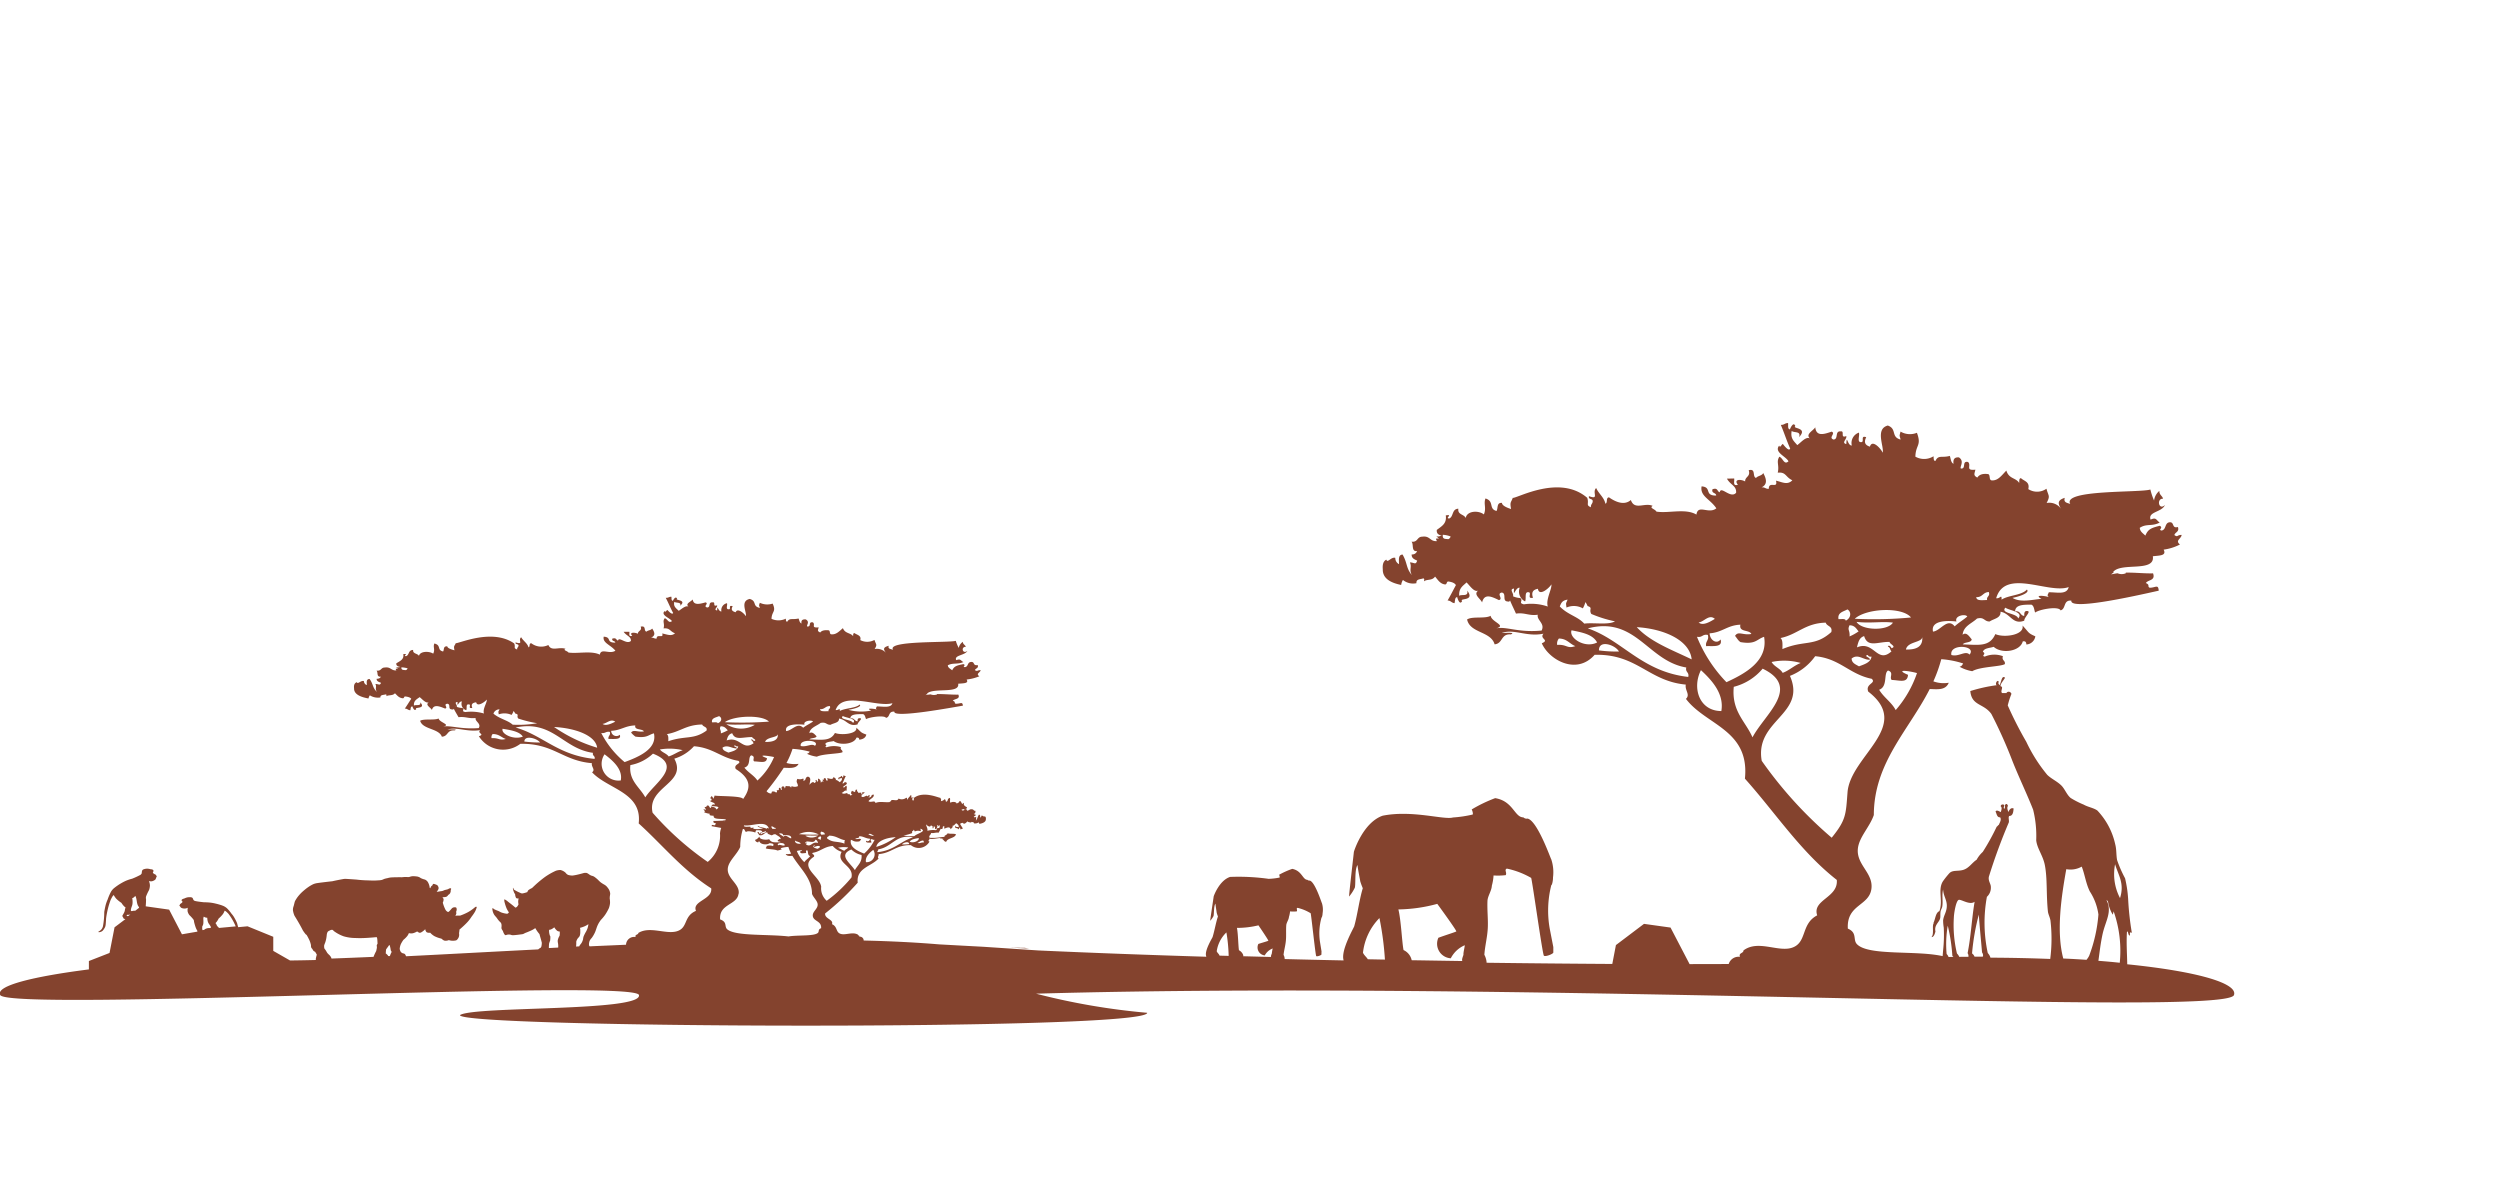<svg xmlns="http://www.w3.org/2000/svg" width="195" height="92" viewBox="0 0 195 92">
  <g id="グループ_1011" data-name="グループ 1011" transform="translate(-8925 -2935)">
    <path id="safari_-05" d="M88.075,56.1c-1.189-.063-2.347-.126-3.48-.189-1.806-.151-3.782-.252-5.883-.3a.3.3,0,0,0-.34-.3c.038-.1-.1-.076-.1-.151-.4-.258-.95.05-1.34-.063-.422-.12-.233-.56-.692-.761.145-.371-.585-.415-.535-.837a19.569,19.569,0,0,0,2.542-2.4c-.132-1.151,1.082-1.265,1.63-1.888-.126-.1.031-.2,0-.34,1.032-.082,1.34-.73,2.517-.7a.961.961,0,0,0,1.453-.277c-.227-.082.076-.1-.044-.227.466.082.818-.126,1.151-.019-.076,0-.409-.019-.252.031.283-.019.214.214.447.233.1-.315.673-.258.761-.585-.145-.082-.5-.006-.648-.088-.025.151-.453.233-.157.3-.283-.05-.61.107-1.252.057-.1-.17.138-.245.107-.371.252.031.352-.057.6-.025.057-.107.113-.208.164-.315.006.019.019.038.057.025.176,0,.025-.189.17-.214.157.025-.05.151.082.182.2-.088.4-.17.466.057.044-.088.252-.189.107-.277.113.044.233-.12.321-.2.094.082.214.126.2.315-.069-.044-.264.031-.22-.126-.227.258.233.17.138.245.069.107.126-.057.138-.094.069,0,.057.088.076.145.088-.006.094-.057.2-.063-.082-.12-.151-.239-.227-.359.025-.044.088-.076.214-.088.057,0,.025.082.094.069.126-.019.182-.1.264-.189.082.1.22.057.3.113,0-.025-.025-.057.019-.069.076.025.2.006.189.113a.49.49,0,0,0,.371-.076.272.272,0,0,1,.05.12c.321-.057.516-.17.51-.371.013-.107-.013-.189-.094-.227-.038.094-.132-.069-.252-.044a.167.167,0,0,1-.1.151c0-.1.031-.22-.094-.227-.138.2-.094.315-.258.484.082-.132,0-.182.057-.3-.126,0-.157.069-.2-.044.076-.031.157-.05.151-.145a.15.15,0,0,1-.151-.076c.17.019.088-.164.151-.22-.182.019-.145-.12-.3-.12-.214-.025-.208.12-.4.107.05-.069.013-.069-.05-.05a.266.266,0,0,1,.076-.063c-.076.019-.107-.013-.157-.013.088-.013.157-.044.145-.132-.126-.082-.283-.145-.245-.34-.22-.031.038.076-.1.076-.12-.05-.063-.227-.245-.233.025.145-.157.126-.2.22-.031-.176-.359-.182-.5-.082-.076-.151.013-.252-.044-.378-.252.069-.082.245-.3.3-.044-.069,0-.2-.145-.189,0,.057-.107.107-.252.145.038-.176,0-.151-.044-.264-.126.013-1.3-.56-2.051,0-.057.138.044.17-.1.227.013-.069-.057-.082-.05-.151s.126-.025.1-.113c-.3.094-.076-.088-.2-.189-.069.138-.214.214-.258.371-.069-.025,0-.145-.1-.151a.552.552,0,0,1-.6.063c-.1.252-.378.05-.6.138.107.05-.063.076-.1.138-.34.044-.805-.082-1.1.076-.044-.258-.34,0-.547-.145.17-.22.459-.283.409-.516-.3.019-.063.22-.4.22,0-.076.138-.044.1-.151-.157-.044-.12.057-.2.069-.031-.164-.3.164-.453.013-.013-.17.151-.176.258-.333h-.2c-.013.063.05.189-.1.145.132-.138-.088-.132-.2-.076.006-.12-.157-.107-.094-.264-.208-.05-.094.157-.2.182-.05-.05-.17-.05-.2-.113-.088.132-.132.264.044.34-.094-.013-.113.038-.2.031,0-.2-.258.013-.2-.189-.17.031-.315.113-.453-.006.2-.076.17-.2.4-.182-.05-.182.05-.252-.044-.378-.1.031-.132.2-.252.107.063-.113.409-.214.258-.371-.025.069-.05-.019-.1-.038-.031.038-.17.189-.2.107.094-.182.164-.378.258-.56-.094.006-.107-.044-.2-.038-.006.057.019.138-.05.151-.013-.031-.094-.2-.151-.076.1.063-.365.031-.107.258-.063-.151.138-.094.2-.145.044.182-.076.245-.157.333-.1-.063-.245-.214-.346-.157.132-.107-.088-.182-.145-.264-.025.227-.239.164-.453.107-.126.044.1.145-.05.189-.145-.006-.025-.208-.2-.189-.12-.019.025.17-.151.107-.031.069.145.157,0,.189-.013-.245-.031.044-.151.038a.255.255,0,0,0-.2-.3c-.031.063.057.22-.057.227s.031-.17-.151-.113c.063.113.044.189-.1.227-.063-.189-.321.063-.352.145-.044-.138.214-.56-.138-.642-.264.082-.082.271-.359.333.038-.113.038-.069,0-.189A.6.6,0,0,1,73.54,43c-.138.308.031.277.044.566a.567.567,0,0,1-.5-.006c-.006.044.006.107-.05.113-.082-.151-.176-.069-.4-.12-.031.069-.025.157-.1.189.013-.1-.019-.164-.151-.151-.164.088-.013.22-.057.264-.157.013-.019-.189-.2-.151-.1.082.088.208-.2.182.025.094.063.132-.05.189a.309.309,0,0,0-.3-.082c-.069.019-.013.145-.1.151a.473.473,0,0,1-.34-.182,19.673,19.673,0,0,0,1.34-1.825c.44.006.969.088,1.158-.308a2.277,2.277,0,0,1-.944-.069,6.308,6.308,0,0,0,.472-1.1,6.771,6.771,0,0,1,1.34.22.308.308,0,0,1-.22.164,2.651,2.651,0,0,0,.78.227c.478-.233,1.724-.214,1.995-.346.044-.189-.208-.17-.12-.4a1.843,1.843,0,0,0-1.114.013c-.252-.044.132-.126-.113-.239.063-.2.415-.182.661-.245.5.371,1.623.233,1.774-.264.189-.031.208.057.227.157.321-.038.5-.176.547-.4-.472-.17-.359-.17-.787-.541.138.478-1.139.617-1.661.415-.346.648-.994.535-1.988.5.107-.132.51-.063.554-.245-.138-.132-.333-.4-.56-.233.044-.434.554-.554.875-.805.459-.094.434.157.78.145.245-.145.686-.151.654-.484.617.088.736.667,1.453.453-.006-.17.409-.434.214-.478-.239-.031-.208.113-.22.239-.264-.019-.214-.271-.56-.233.006-.333.5-.327.994-.327.164.063.164.252.233.39.264-.164,1.441-.321,1.554-.1.352-.069.145-.522.654-.484-.12.547,4.713-.365,5.342-.466-.025-.346-.2-.138-.56-.151-.157-.076.044-.132-.227-.233.132-.17.6-.107.434-.478-.516.013-1.089-.05-1.667-.044v.031a.729.729,0,0,1-.5-.006,3.754,3.754,0,0,0-.384.057.219.219,0,0,1,.151-.076c-.019-.006-.031-.025-.044-.038.466-.5,2.58.044,2.429-.774.434-.038.849-.019.661-.327A3.647,3.647,0,0,0,87.735,35c-.308-.208.076-.277.1-.478-.3,0-.22.132-.447,0,.044-.151.315-.145.214-.4-.409.088-.182-.3-.56-.233-.258.057-.157.359-.434.4-.252-.044.132-.126-.113-.239-.591.113-.724.189-.881.484-.132-.12-.327-.189-.34-.39.415-.22.736-.05,1.214-.252-.239-.138-.2-.271-.56-.151-.182-.4.692-.359.875-.724-.378.3-.535-.333-.12-.315-.05-.151-.245-.2-.233-.39a.726.726,0,0,0-.321.478,2.967,2.967,0,0,1-.233-.554c-.573.164-5.418-.038-4.889.7-.164-.069-.434-.057-.34-.315-.472.12-.422.289-.208.554a.964.964,0,0,0-.893-.3c.227-.365.113-.327-.013-.711a1.168,1.168,0,0,1-1.107.013c.107-.371-.264-.4-.453-.547-.132.013-.088.145-.107.239-.2-.271-.629-.189-.793-.623-.289.239-.5.5-.881.484-.208-.006-.076-.264-.227-.315-.359-.038-.56.031-.661.17-.258-.113-.176-.189-.12-.4-.642.057-.22-.208-.453-.39-.4-.069-.088.359-.44.321-.094-.082.239-.359-.12-.554-.3-.019-.365.113-.327.321-.164-.063-.164-.252-.233-.39-.484.113-.7-.069-.881.252-.132-.013-.094-.145-.113-.239a1.3,1.3,0,0,1-1.114.013c.019-.6.39-.541.088-1.189a1.347,1.347,0,0,1-1-.063c-.076.245-.076.151.006.4-.617-.126-.208-.529-.793-.7-.787.17-.2,1.063-.308,1.347-.076-.17-.642-.7-.787-.308-.321-.082-.371-.233-.233-.472-.4-.12-.063.271-.327.239-.245-.006-.057-.333-.12-.472a.547.547,0,0,0-.434.642c-.271.013-.308-.6-.333-.076-.327-.063.063-.258-.006-.4-.39.126-.076-.271-.34-.233-.39-.031-.12.39-.434.4-.34-.094.157-.3-.12-.4-.472.132-.938.252-1.007-.227-.126.176-.617.333-.321.56-.233-.12-.554.2-.768.327-.182-.189-.434-.321-.346-.7.145.107.585,0,.453.308.579-.491-.459-.415-.233-.554-.113-.245-.3.094-.327.164-.151-.025-.094-.2-.12-.315-.2-.006-.233.1-.44.082.208.384.365.8.579,1.183-.069.176-.371-.145-.447-.233-.1.044-.164.22-.22.082-.333.327.428.541.573.787-.271.2-.333-.164-.56-.227-.208.258.013.4-.094.793.516-.044.466.22.893.384-.3.258-.617.082-1,.013.145.434-.44-.013-.434.4-.2.013-.239-.094-.447-.076.39-.151.289-.434.094-.711-.069.138-.333.132-.44.245-.245-.057.013-.491-.453-.39.132.327-.227.308-.214.554-.239-.12-.73-.132-.44.164-.333.082-.2-.176-.227-.315h-.447c.233.333.591.359.566.711-.333.315-.938-.371-1-.031-.176-.031-.1-.245-.447-.151-.076.22.227.157.227.315-.755,0-.245-.422-.9-.466-.107.491.529.629.912,1.095-.466.308-1.126-.233-1.214.308-.667-.327-1.693-.063-2.448-.164-.082-.132-.466-.182-.227-.289-.5-.189-1.114.233-1.34-.3a1.273,1.273,0,0,1-1.334-.138c-.208.013-.063.271-.214.321-.094-.333-.415-.5-.573-.787-.277.214.227.6-.434.4-.057.176.214.107.227.233s-.132.17-.107.321c-.327-.113-.1-.176-.233-.472-1.693-1.189-4.272,0-4.556-.019-.1.245-.182.182-.1.554-.327-.082-.554-.189-.56-.308-.34-.025-.227.258-.327.4-.5-.107-.12-.484-.68-.623-.126.264.076.472-.094.793-.315-.214-1.038-.2-1.107.176-.094-.2-.51-.157-.453-.466-.4.006-.283.378-.547.484-.308,0,.258-.22-.227-.157.082.422-.271.541-.541.717-.025.189.126.252.315.283a1,1,0,0,1-.352.031.508.508,0,0,1,.164.126c-.151-.038-.227-.038-.12.113-.434.025-.415-.283-.893-.227-.34,0-.258.289-.661.245.151.132-.031.5.34.472-.044.1-.138.164-.327.164-.013.2.176.245.34.315-.094.233-.164.094-.44.088.132.245-.063.346.126.629-.371-.359-.271-.591-.579-1.019-.283.013-.214.271-.214.478a.333.333,0,0,1-.227-.315c-.258-.063-.472.283-.554.088-.2.076-.239.252-.214.478-.013.428.415.667,1.126.793a.54.54,0,0,1,.107-.245,1.166,1.166,0,0,0,.824.164c-.025-.22.252-.182.415-.239.094.025.05.094.044.145.182-.12.5-.019.673-.233.182.176.3.352.585.39.157.025.094-.138.214-.138.271.025.409.094.472.182-.17.252-.327.516-.5.761.214.006.227.12.428.132.038-.113.006-.3.164-.3.019.076.157.428.3.2-.2-.164.812.025.308-.522.088.327-.333.164-.491.258-.031-.4.239-.5.447-.661.2.151.466.5.717.409-.327.189.138.4.239.591.132-.466.579-.289,1.026-.107.283-.057-.176-.327.176-.378.315.05-.013.434.378.447.082.019.113-.013.126-.057.113.227.245.44.371.661.56-.063.774.126,1.334.063-.069.277.466.428.239.787-1.428.107-2.152-.227-2.781-.12.661-.138-.289-.315-.346-.629-.333.157-1.126,0-1.441.176.189.692,1.46.585,1.693,1.246.516-.031.365-.529.988-.491.352-.113-.4-.076-.554-.069.749-.227,1.523.214,2.555.044-.271.258.409.308-.1.478a2.219,2.219,0,0,0,3.234.591c2.6-.044,3.291,1.321,5.581,1.51-.063.3.3.5.013.711,1.227,1.321,3.92,1.554,3.637,3.989,1.875,1.7,3.423,3.637,5.657,5.065.107.887-1.51.975-1.189,1.756-1.007.422-.591,1.347-1.523,1.6-.862.233-2.083-.422-2.97.12,0,.157-.3.107-.214.321a.633.633,0,0,0-.749.6c-.95.044-1.9.082-2.844.126a.053.053,0,0,0-.019-.031.3.3,0,0,1-.025-.076.8.8,0,0,1,.05-.321.734.734,0,0,1,.157-.22,2.443,2.443,0,0,0,.258-.44c.069-.151.113-.321.17-.466a2.178,2.178,0,0,1,.132-.271c.069-.113.157-.233.157-.233a3.306,3.306,0,0,0,.333-.4,4.034,4.034,0,0,0,.289-.51,1.511,1.511,0,0,0,.094-.4,1.687,1.687,0,0,0-.025-.359,1.781,1.781,0,0,1,.013-.2,1.037,1.037,0,0,0,.025-.2.894.894,0,0,0-.094-.3,1.543,1.543,0,0,0-.2-.264.885.885,0,0,0-.182-.132,2.606,2.606,0,0,1-.258-.164,2.153,2.153,0,0,1-.214-.2,2.5,2.5,0,0,0-.3-.245.614.614,0,0,0-.2-.076.916.916,0,0,1-.157-.076,1.247,1.247,0,0,0-.214-.138.693.693,0,0,0-.233,0s-.283.082-.535.138c-.17.038-.352.063-.352.063a1.234,1.234,0,0,1-.34-.05.489.489,0,0,1-.2-.17.912.912,0,0,0-.4-.214,1.183,1.183,0,0,0-.352.057,5.139,5.139,0,0,0-.875.5,9.136,9.136,0,0,0-.938.8.33.33,0,0,1-.094.069,1.509,1.509,0,0,0-.233.138.323.323,0,0,0-.088.157,1.984,1.984,0,0,1-.39.107.334.334,0,0,1-.176-.05s-.113-.044-.245-.113c-.113-.057-.245-.138-.245-.138s-.044-.138-.063-.138,0,.138,0,.138a2.146,2.146,0,0,0,.094.258.567.567,0,0,0,.069.1.685.685,0,0,0,.069.283c.038.057.132.05.132.05h.076a.943.943,0,0,0-.038.252,1.142,1.142,0,0,0,.025.208.7.7,0,0,1-.126.2.3.3,0,0,1-.12.057s-.107-.1-.245-.208c-.1-.082-.233-.182-.233-.182s-.082-.063-.17-.138A1.119,1.119,0,0,0,50.7,52.4c-.038-.013-.013.164-.013.164a3.543,3.543,0,0,0,.17.535,1.958,1.958,0,0,0,.182.315.292.292,0,0,1-.082.088.146.146,0,0,1-.088.019,2.081,2.081,0,0,1-.39-.088c-.126-.044-.2-.107-.308-.145a1.635,1.635,0,0,1-.17-.069.891.891,0,0,1-.107-.05c-.044-.031-.094-.082-.126-.082s-.013.132-.013.132a1.009,1.009,0,0,0,.12.352c.063.113.189.22.258.333a1.518,1.518,0,0,0,.245.283.3.3,0,0,1,.082.164.873.873,0,0,1,0,.233.24.24,0,0,0,.019.132,1.33,1.33,0,0,0,.076.126.448.448,0,0,1,.038.088.716.716,0,0,0,.132.239c.057.05.138,0,.138,0a.62.62,0,0,1,.2-.025.515.515,0,0,1,.176.038.4.4,0,0,0,.151.013c.17-.006.44-.044.636-.069a.5.5,0,0,0,.258-.094s.327-.12.566-.239a1.517,1.517,0,0,0,.245-.151s.076.132.164.258c.076.107.164.208.164.208s.063.233.12.428c.031.113.063.245.063.245a1.312,1.312,0,0,1-.031.283.233.233,0,0,1-.082.126.5.5,0,0,0-.164.113c-3.631.182-7.129.378-10.313.535A.265.265,0,0,0,43,56.8a.336.336,0,0,0-.082-.138.274.274,0,0,0-.138-.05.36.36,0,0,1-.176-.12.613.613,0,0,1-.082-.233,1.182,1.182,0,0,1,.094-.378,2.335,2.335,0,0,1,.2-.327,1.9,1.9,0,0,0,.283-.277.854.854,0,0,0,.138-.245.713.713,0,0,0,.308.013,1.257,1.257,0,0,0,.34-.145.476.476,0,0,0,.189.107.258.258,0,0,0,.164-.057,1.172,1.172,0,0,0,.277-.227.371.371,0,0,0,.113.245A.453.453,0,0,0,44.9,55a1.316,1.316,0,0,0,.333.271,2.264,2.264,0,0,0,.5.182.252.252,0,0,1,.082.038.474.474,0,0,0,.208.132.674.674,0,0,0,.333-.044,1.132,1.132,0,0,0,.264.05,1.225,1.225,0,0,0,.252-.019.2.2,0,0,0,.12-.057.627.627,0,0,0,.132-.2.559.559,0,0,0,.025-.308s.013-.088.025-.164.006-.12.006-.12.346-.289.6-.56a2.916,2.916,0,0,0,.346-.447,3.363,3.363,0,0,0,.264-.384,1.609,1.609,0,0,0,.138-.346s0-.05-.038-.05a.178.178,0,0,0-.107.05,3.25,3.25,0,0,1-.516.365,4.138,4.138,0,0,1-.629.277h-.22a1.02,1.02,0,0,0-.157.019.741.741,0,0,0,.076-.176.222.222,0,0,0-.019-.126.564.564,0,0,0,.05-.2.335.335,0,0,0-.031-.132.2.2,0,0,0-.151-.031.287.287,0,0,0-.2.088s-.094.113-.176.2a.546.546,0,0,1-.107.082.4.4,0,0,1-.22-.2,2.68,2.68,0,0,1-.2-.535.586.586,0,0,0,.063-.258.338.338,0,0,0-.1-.17.826.826,0,0,0,.3-.025.306.306,0,0,0,.157-.145.388.388,0,0,0,.151-.138.506.506,0,0,0,.05-.176.213.213,0,0,1,0-.069c.006-.031.031-.063.031-.088s-.019-.044-.019-.044a.158.158,0,0,0-.1,0,.564.564,0,0,0-.12.063,1.193,1.193,0,0,1-.138.038c-.044.013-.113.025-.164.044a.91.91,0,0,1-.138.057,1.363,1.363,0,0,1-.157.025c-.132.025-.239.038-.239.038l-.057-.013a.448.448,0,0,0,.145-.214.252.252,0,0,0-.05-.22s.006-.038-.088-.088a1.516,1.516,0,0,0-.233-.082.11.11,0,0,0-.063.025c-.019.019-.019.05-.031.076a.34.34,0,0,1-.05.05.163.163,0,0,0-.063.057.689.689,0,0,0-.057.132l-.05-.025a1.06,1.06,0,0,0-.157-.472.549.549,0,0,0-.164-.151.6.6,0,0,0-.145-.05,1.691,1.691,0,0,1-.214-.082c-.05-.025-.063-.044-.1-.063a1,1,0,0,0-.164-.063,2.552,2.552,0,0,0-.359-.031.81.81,0,0,0-.22.038.4.4,0,0,1-.138.031c-.082,0-.2-.013-.289-.006-.113.006-.214.019-.214.019s-.478-.006-.805.013a1.323,1.323,0,0,0-.321.057,2.152,2.152,0,0,0-.22.05c-.082.025-.145.069-.245.094a1.735,1.735,0,0,1-.315.031s-.12.013-.3.013-.422-.013-.648-.019c-.365-.013-.7-.057-.7-.057s-.6-.044-.868-.057a1.3,1.3,0,0,0-.176.019s-.277.05-.522.1c-.151.031-.315.069-.315.069s-.755.082-1.183.145a1.365,1.365,0,0,0-.3.082,2.892,2.892,0,0,0-.434.258c-.2.138-.447.365-.447.365a3.355,3.355,0,0,0-.327.359,2.876,2.876,0,0,0-.214.333.771.771,0,0,0-.044.138l-.038.151-.025.1a.775.775,0,0,0-.057.34,1.616,1.616,0,0,0,.126.428s.189.3.359.6c.157.271.289.535.289.535a2.974,2.974,0,0,0,.2.277.194.194,0,0,0,.088.069,4.382,4.382,0,0,1,.239.459,1.977,1.977,0,0,1,.107.352.41.41,0,0,0,.019.176.328.328,0,0,0,.088.113.519.519,0,0,0,.088.145.233.233,0,0,0,.12.069s.038.057.076.12l.063.113a2.567,2.567,0,0,0-.069.264.428.428,0,0,0-.006.151c-.711.019-1.378.031-2.013.038l-1.309-.749v-1.1l-2.007-.818-.73.069c-.05-.176-.088-.321-.088-.321a4.217,4.217,0,0,0-.233-.459,1.66,1.66,0,0,0-.2-.271,2.916,2.916,0,0,0-.359-.428,1.073,1.073,0,0,0-.289-.182s-.138-.057-.252-.088c-.157-.05-.3-.082-.3-.082a3.43,3.43,0,0,0-.478-.088c-.233-.025-.484-.025-.478-.025s-.453-.044-.686-.1a.252.252,0,0,1-.132-.088.339.339,0,0,0-.088-.17.343.343,0,0,0-.145-.038,1.2,1.2,0,0,0-.252.019,1.291,1.291,0,0,0-.233.088s-.151.031-.189.094c-.05.082.063.138.063.138a.136.136,0,0,1-.05.094.706.706,0,0,1-.113.082l-.025.025a.247.247,0,0,0-.013.038s-.044.038-.044.069.05.069.05.069a.375.375,0,0,0,.076.1.2.2,0,0,0,.076.038.58.58,0,0,0,.239.031.571.571,0,0,0,.214-.063.861.861,0,0,0-.013.3.828.828,0,0,0,.132.271,3.076,3.076,0,0,1,.321.352.281.281,0,0,1,.044.164,4.191,4.191,0,0,0,.12.422,1.459,1.459,0,0,0,.145.3.321.321,0,0,1-.006.057l-1.2.208-1-1.925-1.825-.258v-.025c.025-.252.025-.535.025-.535a.411.411,0,0,1,0-.208,3.853,3.853,0,0,1,.233-.5,1.161,1.161,0,0,0,.069-.352.985.985,0,0,0-.076-.352.592.592,0,0,0,.227.019.631.631,0,0,0,.227-.1.178.178,0,0,0,.063-.063.635.635,0,0,0,.05-.138.147.147,0,0,0,.038-.094c0-.038-.057-.069-.057-.069a.164.164,0,0,0-.019-.044.068.068,0,0,0-.031-.025.72.72,0,0,1-.126-.063.194.194,0,0,1-.069-.1s.094-.1.025-.182c-.057-.063-.208-.063-.208-.063a.991.991,0,0,0-.245-.044.886.886,0,0,0-.252.038.3.3,0,0,0-.138.082.5.5,0,0,0-.044.227.281.281,0,0,1-.107.138,5.98,5.98,0,0,1-.648.3,3.226,3.226,0,0,0-.459.151,3.968,3.968,0,0,0-.447.233s-.132.076-.271.176c-.1.069-.227.17-.227.17a1.1,1.1,0,0,0-.245.289,4.024,4.024,0,0,0-.258.6,2.962,2.962,0,0,0-.138.371c-.076.277-.126.6-.126.6s0,.315-.031.61c-.025.271-.076.529-.076.529a.656.656,0,0,1-.107.214.8.8,0,0,1-.2.164s-.063.038-.057.05.094.013.094.013a.478.478,0,0,0,.245-.107,1.154,1.154,0,0,0,.2-.3.877.877,0,0,0,.044-.208c.019-.2.031-.466.031-.466a6.966,6.966,0,0,1,.151-.787,6.285,6.285,0,0,1,.208-.661s.082-.17.151-.277a.328.328,0,0,1,.088-.088,1.43,1.43,0,0,0,.2.289,2.525,2.525,0,0,0,.4.321,1.375,1.375,0,0,0,.164.22.9.9,0,0,0,.164.145.309.309,0,0,0-.044.1c-.013.044-.013.1-.025.145a.5.5,0,0,1-.038.113s-.025.057-.05.1l-.057.1a.281.281,0,0,0-.044.088.256.256,0,0,0,.069.132.1.1,0,0,0,.044.082.918.918,0,0,0,.12.044l-.843.636-.39,2-1.611.629v.654c-4.247.541-7.311,1.265-6.915,2,.7,1.309,49.538-1.309,49.821,0s-12.836.849-13.956,1.56c-.359,1.019,53.6,1.246,53.6-.176a52.88,52.88,0,0,1-8.671-1.491c38.13-1.089,92.822,1.875,93.438.107.321-.925-2.9-1.85-8.325-2.4-.013-.8-.076-1.649-.025-2.511.107-.2.076.321.239.258-.013-.258-.006-.264.145-.2a22.481,22.481,0,0,1-.289-2.643,9.516,9.516,0,0,0-.239-1.611,9.364,9.364,0,0,1-.623-1.422c-.076-.415-.038-.837-.145-1.227a5.536,5.536,0,0,0-1.4-2.643c-.321-.214-.711-.258-1.057-.453a6.96,6.96,0,0,1-1.013-.516c-.3-.239-.466-.711-.724-.969-.34-.34-.774-.516-1.107-.837a12.138,12.138,0,0,1-1.636-2.58,29.146,29.146,0,0,1-1.447-2.838,6.859,6.859,0,0,1,.289-.9c-.1-.264-.384-.157-.384-.063h-.34c-.176-.126.132-.484-.094-.516-.189-.1.466-.755.283-.7-.22-.176-.264.384-.39.6-.157-.189-.082-.176-.063-.258-.12-.245-.327.22-.151.258a12.292,12.292,0,0,0-2.07.459c.107,1.17,1.038.944,1.642,1.787a36.145,36.145,0,0,1,1.667,3.731c.51,1.277,1.12,2.536,1.592,3.738a8.466,8.466,0,0,1,.239,2.385c.069.642.529,1.189.673,1.932.208,1.076.1,2.265.239,3.612.025.227.151.44.2.711a12.314,12.314,0,0,1-.019,3c-1.472-.057-3.033-.094-4.662-.1a.84.84,0,0,0-.208-.359,11.175,11.175,0,0,1-.069-4.386.964.964,0,0,0,.308-.78c0-.239-.227-.472-.151-.8a43.931,43.931,0,0,1,1.554-4.228c.038-.157-.063-.39.031-.5.271,0,.321-.271.34-.585-.214-.088-.34.113-.409.283-.038-.157-.138-.315-.031-.478a.277.277,0,0,0-.088-.151h-.05a.879.879,0,0,1-.1.063c0,.082.025.3-.05.3-.088-.044,0-.189,0-.258-.044-.126-.3-.082-.271.088.126.082.038.308,0,.434-.025.019-.308-.227-.409-.044.094.182.107.472.359.453.126.2-.044.422-.1.585-.069.031-.1.113-.17.151A17.812,17.812,0,0,1,166,48.7a2.312,2.312,0,0,0-.478.61c-.371.239-.6.673-1.076.8-.415.113-.805-.013-1.057.258a6.817,6.817,0,0,0-.5.629c-.415.667.031,1.5-.271,2.322-.3.12-.308.6-.459.912a.02.02,0,0,0,.019.019.09.09,0,0,1,.013-.019c0,.013-.006.019-.013.019-.157.227.05.856-.176,1.089.164.025.258-.227.308-.434-.107-.491.271-.692.359-1,.05-.164,0-.365.05-.6.025-.113.1-.214.12-.327.082-.428-.05-.856.069-1.347.025.51.289.793.289,1.258,0,.5-.239.73-.289,1.151a3.572,3.572,0,0,0,.05.566,10.933,10.933,0,0,1-.05,1.756l-.038.466c-2.064-.466-5.751-.006-6.67-.919-.359-.352.044-.9-.724-1.227-.107-1.919,1.7-1.749,1.844-3.146.126-1.208-1.177-1.831-1.063-3.077.088-.912.919-1.686,1.246-2.636.013-4.1,2.731-6.613,4.36-9.828.566.013,1.233.126,1.485-.491a2.366,2.366,0,0,1-1.2-.107,11.28,11.28,0,0,0,.617-1.73,7.064,7.064,0,0,1,1.705.333c-.063.113-.12.227-.283.252a2.99,2.99,0,0,0,.994.352c.61-.365,2.2-.346,2.542-.554.057-.3-.264-.264-.151-.617a1.905,1.905,0,0,0-1.416.031c-.321-.063.17-.2-.145-.371.082-.3.535-.289.843-.39.636.579,2.07.352,2.265-.422.239-.05.271.088.283.239a.749.749,0,0,0,.7-.636c-.6-.264-.459-.264-1-.843.17.749-1.46.975-2.12.667-.447,1.013-1.277.843-2.542.805.138-.208.654-.1.7-.39-.176-.208-.422-.623-.711-.359.063-.686.711-.875,1.12-1.265.585-.157.554.245.994.227.315-.227.875-.245.843-.761.787.132.931,1.044,1.85.7-.006-.264.522-.686.277-.749-.3-.05-.271.182-.277.378-.333-.031-.271-.422-.711-.359.013-.522.642-.522,1.271-.522.214.1.208.4.289.617.34-.258,1.844-.522,1.982-.17.447-.113.189-.824.843-.761-.157.862,6.015-.61,6.814-.774-.031-.541-.252-.22-.711-.233-.2-.12.057-.208-.289-.365.164-.271.768-.17.56-.755-.661.019-1.391-.069-2.127-.057v.05a.812.812,0,0,1-.642,0,4.464,4.464,0,0,0-.491.088.286.286,0,0,1,.2-.12.283.283,0,0,1-.057-.063c.6-.793,3.291.05,3.1-1.233.554-.063,1.082-.038.843-.516a3.871,3.871,0,0,0,1.271-.4c-.4-.321.1-.434.132-.749-.384,0-.283.214-.566.013.057-.239.4-.233.277-.629-.529.145-.227-.459-.711-.359-.327.094-.2.566-.56.636-.321-.063.17-.2-.145-.371-.755.182-.925.308-1.126.768-.17-.182-.415-.3-.434-.61.529-.352.938-.088,1.554-.409-.3-.214-.252-.428-.711-.233-.226-.623.887-.566,1.12-1.139-.484.466-.68-.516-.145-.491-.063-.233-.308-.3-.289-.61a1.172,1.172,0,0,0-.415.755,5.158,5.158,0,0,1-.289-.862c-.736.264-6.909-.013-6.248,1.133-.208-.1-.547-.088-.428-.484-.6.189-.541.459-.277.875a1.122,1.122,0,0,0-1.139-.472c.3-.579.145-.516-.013-1.114a1.26,1.26,0,0,1-1.416.031c.138-.585-.333-.617-.573-.856-.164.025-.12.227-.138.378-.252-.422-.8-.3-1-.969-.371.378-.642.793-1.126.768-.264-.013-.094-.415-.289-.491-.459-.063-.711.057-.849.271-.333-.176-.22-.3-.151-.617-.824.088-.283-.327-.573-.6-.516-.107-.113.56-.56.51-.113-.126.308-.566-.151-.868-.371-.031-.466.182-.422.5-.214-.1-.208-.4-.289-.617-.623.176-.887-.107-1.126.4-.164-.019-.12-.227-.145-.371a1.379,1.379,0,0,1-1.416.031c.025-.944.5-.849.12-1.862a1.435,1.435,0,0,1-1.277-.094c-.094.384-.094.239.006.623-.78-.2-.264-.831-1-1.095-1.007.271-.271,1.661-.4,2.12-.1-.264-.812-1.095-.994-.472-.409-.126-.472-.365-.289-.736-.5-.182-.082.422-.422.384-.315-.006-.063-.522-.151-.742A.856.856,0,0,0,155.785,17c-.346.025-.384-.931-.428-.113-.415-.094.082-.4-.006-.623-.5.2-.088-.422-.428-.365-.491-.05-.151.61-.56.636-.434-.145.2-.478-.151-.617-.6.208-1.2.4-1.277-.34-.157.277-.787.529-.415.875-.3-.189-.7.315-.988.516-.233-.289-.554-.5-.434-1.107.182.17.749-.013.573.484.742-.768-.579-.648-.289-.862-.145-.378-.384.145-.422.258-.2-.031-.12-.308-.145-.491-.252-.013-.3.157-.566.138.258.6.459,1.252.73,1.844-.094.271-.472-.227-.573-.359-.132.076-.208.352-.283.132-.428.522.541.843.724,1.227-.346.315-.422-.252-.711-.359-.264.409.013.636-.126,1.246.654-.076.591.34,1.139.591-.39.4-.787.138-1.277.031.176.686-.566-.013-.56.636-.252.019-.3-.145-.566-.113.5-.239.371-.68.132-1.12-.088.214-.428.214-.56.384-.315-.088.019-.768-.573-.6.17.51-.3.491-.277.875-.308-.182-.931-.2-.566.258-.428.132-.252-.271-.289-.491l-.566.013c.289.516.755.547.717,1.1-.428.5-1.189-.573-1.277-.038-.22-.05-.126-.39-.566-.233-.1.34.283.245.289.491-.963.013-.308-.661-1.139-.717-.138.774.667.982,1.151,1.711-.6.491-1.435-.352-1.554.491-.849-.51-2.158-.082-3.121-.233-.107-.208-.591-.283-.289-.447-.629-.289-1.416.378-1.705-.459-.541.478-1.271.1-1.705-.208-.264.025-.082.422-.277.5-.12-.522-.522-.774-.724-1.227-.352.333.283.944-.56.636-.076.277.271.17.289.365.019.22-.17.264-.138.5-.422-.17-.126-.277-.289-.736-2.146-1.85-5.449.038-5.808.006-.132.378-.239.289-.132.868-.415-.132-.7-.289-.711-.478-.428-.038-.289.409-.422.629-.642-.164-.151-.755-.862-.975-.164.415.088.742-.126,1.246-.4-.327-1.321-.3-1.416.283-.12-.308-.648-.245-.573-.73-.516.019-.365.6-.7.761-.4.006.333-.346-.283-.239.1.654-.346.856-.7,1.133-.031.3.157.4.4.447-.151.013-.239.1-.447.05a.7.7,0,0,1,.208.2c-.189-.057-.289-.057-.151.176-.554.044-.529-.434-1.139-.346-.434,0-.333.453-.843.39.189.2-.044.793.434.736a.4.4,0,0,1-.422.258c-.019.308.22.384.428.484-.12.365-.208.145-.566.138.17.39-.082.547.151.988-.472-.566-.333-.931-.724-1.6-.359.019-.277.422-.277.749a.529.529,0,0,1-.289-.491c-.333-.1-.6.447-.7.138-.245.12-.308.4-.277.749-.019.673.529,1.044,1.435,1.227a.915.915,0,0,1,.138-.39,1.248,1.248,0,0,0,1.051.252c-.031-.346.321-.289.535-.378.12.038.057.145.057.233.239-.189.629-.031.862-.371.233.271.384.547.749.61.2.038.12-.214.277-.227.346.044.522.145.6.283-.214.4-.422.812-.648,1.2.271.013.289.182.541.208.05-.182.013-.459.208-.472.025.113.2.667.384.308-.258-.252,1.038.038.4-.818.113.51-.428.264-.629.409-.038-.617.308-.78.573-1.044.252.239.591.787.912.636-.415.3.176.629.3.925.176-.73.742-.459,1.315-.182.365-.094-.22-.51.227-.591.4.076-.019.686.472.7.107.031.145-.019.164-.088.145.359.315.686.466,1.032.711-.1.988.189,1.7.088-.094.434.585.667.3,1.233-1.818.182-2.743-.34-3.542-.17.843-.227-.365-.491-.434-.982-.428.252-1.435.019-1.837.289.233,1.082,1.856.906,2.146,1.938.661-.057.466-.837,1.265-.774.447-.182-.5-.113-.711-.107.956-.359,1.938.327,3.259.05-.352.409.516.478-.132.749.554,1.277,2.693,2.523,4.121.9,3.316-.088,4.184,2.051,7.11,2.322-.082.466.371.774.013,1.114,1.548,2.058,4.99,2.4,4.6,6.223,2.372,2.649,4.329,5.676,7.167,7.9.126,1.391-1.938,1.542-1.529,2.762-1.29.667-.768,2.12-1.957,2.523-1.095.371-2.655-.642-3.794.214,0,.245-.384.164-.277.5a.8.8,0,0,0-.875.56c-.975,0-1.995.006-3.052.006l-1.485-2.85-2.07-.289-2.19,1.655-.283,1.472c-3.1-.019-6.4-.05-9.816-.094l.013-.013a1.509,1.509,0,0,0-.176-.61c.05-.7.22-1.315.264-2.02s-.057-1.472-.019-2.221c.038-.378.321-.755.34-1.151a3.815,3.815,0,0,0,.132-.793,5.131,5.131,0,0,0,.95-.025c.113-.2-.138-.415.088-.51a6.421,6.421,0,0,1,1.894.724c.057,0,.887,5.984.994,6.066.107.113.73-.132.736-.245v-.422l-.277-1.422a8.051,8.051,0,0,1,.12-3.41c.069-.013.138-.39.132-.6a3.19,3.19,0,0,0-.138-1.422c-.019.038-1.076-3.02-1.85-3.171a.361.361,0,0,1-.321-.094c-.7,0-.793-1.271-2.2-1.5a11.135,11.135,0,0,0-1.831.881c.082.164.12.4.063.4a9.25,9.25,0,0,1-1.523.227c-.7.208-3.171-.6-5.487-.138-1.523.529-2.246,2.781-2.246,2.831s-.4,3.454-.371,3.473a3.147,3.147,0,0,0,.422-.642c.126-.113-.025-1.516.245-1.818-.038.069.2,1.2.2,1.265a5.167,5.167,0,0,0,.2.547c-.283.95-.4,1.995-.661,2.945.031.031-1.095,1.913-.831,2.687q-2.293-.047-4.6-.107a.7.7,0,0,0-.088-.327c.044-.384.145-.717.182-1.107s0-.805.031-1.221c.025-.208.189-.409.208-.629a2.221,2.221,0,0,0,.088-.434,2.409,2.409,0,0,0,.522,0c.069-.107-.069-.233.057-.277a3.467,3.467,0,0,1,1.026.422c.031,0,.378,3.3.434,3.341.057.063.4-.063.409-.126,0-.031,0-.2.006-.233l-.126-.78a4.525,4.525,0,0,1,.126-1.869c.038,0,.082-.214.082-.327a1.723,1.723,0,0,0-.05-.787c-.013.019-.535-1.674-.956-1.768a.213.213,0,0,1-.176-.057c-.384-.013-.415-.7-1.183-.856a6.5,6.5,0,0,0-1.026.459c.044.094.057.227.031.22a5.152,5.152,0,0,1-.843.1,16.946,16.946,0,0,0-3.008-.151c-.849.271-1.284,1.5-1.284,1.523s-.283,1.888-.271,1.9a1.791,1.791,0,0,0,.245-.346c.069-.063.013-.831.17-.994-.019.038.088.661.088.7a2.408,2.408,0,0,0,.1.3c-.17.516-.258,1.089-.415,1.6.013.019-.667,1.089-.5,1.5v.044c-4.493-.138-8.916-.3-13.094-.491m-49.2-22a.2.2,0,0,1-.145.138c-.132-.025-.365.025-.333-.22A1.984,1.984,0,0,1,43.13,34.378Zm3.788,2.989-.082-.019A.217.217,0,0,1,46.918,37.367Zm2.171.529a3.561,3.561,0,0,0-1.447-.113c-.378-.069-.019-.176-.227-.315a1.52,1.52,0,0,1-.447-.088c.076-.132-.264-.359.063-.384-.044.522.076-.082.34-.038a.515.515,0,0,0,.333.68c.088-.132-.057-.478.189-.453.271,0-.12.346.289.277-.107-.252-.031-.4.3-.44.082.409.717-.057.824-.214.044.227-.346.742-.214,1.095Zm3.152,2.2c-.019-.554,1.019-.258,1.221.063A10.463,10.463,0,0,1,52.241,40.091Zm-1.686-1.007c.648.107,1.309.214,1.567.61C51.373,40,50.378,39.462,50.555,39.084Zm-.768.409c.5.006.654.271,1.007.384-.522.145-.51-.094-1.114-.063A.351.351,0,0,1,49.787,39.493Zm3.429-.837a8.7,8.7,0,0,1-1.888.107c-.4-.359-1.019-.447-1.5-.862a.489.489,0,0,1,.478-.333c-.12.233-.1.138-.063.39a1.338,1.338,0,0,1,1,.044,1.292,1.292,0,0,0,.157-.308,1.329,1.329,0,0,1,.132.2c.352.094.063.164.233.39A9.482,9.482,0,0,0,53.216,38.656ZM57.6,40.972c-.076.245.2.233.12.472-2.857-.277-4.04-1.85-6.16-2.448C54.494,38.392,55.223,40.645,57.6,40.972Zm.327-.4a11.867,11.867,0,0,1-3.366-1.617C56.218,39.04,57.8,39.613,57.923,40.569ZM77.089,38.1c.239.145,1.158.214.787.541C77.8,38.367,76.761,38.392,77.089,38.1Zm-.566-.466c.529-1.523,3.222-.182,4.43-.535-.113.409-.761.245-1.214.252-.038.113-.132.132,0,.239-.271-.076-.925-.126-.44.082a3.77,3.77,0,0,1-1.781-.057c.346-.05,1.089-.233.881-.409-.327.3-1.12.264-1.548.5.013-.3-.094-.025-.333-.076ZM75.3,37.568c.4.013.4-.245.774-.245.094.22-.151.208-.1.4-.3,0-.654.05-.667-.151Zm-.39,2.857c-.258-.22-.648.12-1.107.013C73.653,39.846,75.371,39.965,74.912,40.425ZM74.1,38.776c-.145-.289.547-.4.661-.245-.239.17-.541.3-.768.485-.447-.459-.868.227-1.328.258C72.508,38.669,73.672,38.738,74.1,38.776ZM86.351,45.4a.721.721,0,0,1,.214-.038c.019.12-.088.094-.151.107a.09.09,0,0,1-.063-.063Zm-3.014,1.661c-.214.2-.5.239-.673.409a3.926,3.926,0,0,1-.849-.05,4.026,4.026,0,0,0,.654-.176c.076-.107-.057-.138.1-.189a.819.819,0,0,1,.063-.094.582.582,0,0,0,.069.145.566.566,0,0,1,.453-.019c.019-.12.025-.076-.031-.189a.212.212,0,0,1,.214.157Zm.233-.522c.044.076.333.3.371.1.151.019.182.094.132.208.182.038.013-.132.132-.132s.044.157.088.214a.247.247,0,0,0,.151-.321c.12-.019.176.264.157.019.151.013,0,.12.031.182a.868.868,0,0,1-.2.044c-.094.063.069.12-.1.151a1.66,1.66,0,0,0-.654.05c.057-.164-.12-.415-.1-.522ZM82.9,47.994c.157-.05.227-.176.453-.182a.192.192,0,0,1,.05.151C83.135,47.944,83.142,48.063,82.9,47.994Zm-.6-.088c.113-.189.415-.239.7-.289C83.091,47.793,82.638,48.051,82.3,47.906Zm-.6.214c.094-.151.56-.289.554-.031A3.809,3.809,0,0,1,81.7,48.12Zm-1.856.378c1.07-.151,1.391-1.221,2.718-.931-.956.283-1.485,1.026-2.775,1.151-.031-.113.088-.107.057-.227Zm-.145-.189c.057-.453.768-.724,1.516-.761A5.19,5.19,0,0,1,79.7,48.309Zm34.2,7.035Zm17.612-1.17ZM124.494,24.09a.308.308,0,0,1-.189.22c-.17-.044-.472.044-.422-.346a1.9,1.9,0,0,1,.61.132Zm4.7,4.625a.656.656,0,0,1,.107.031C129.27,28.734,129.232,28.727,129.194,28.715Zm2.869.843a3.9,3.9,0,0,0-1.85-.17c-.478-.1-.019-.277-.289-.491a1.627,1.627,0,0,1-.566-.138c.1-.208-.34-.56.082-.6-.063.818.1-.126.44-.063a.854.854,0,0,0,.422,1.063c.113-.2-.069-.749.245-.717.34,0-.157.547.371.434-.132-.39-.038-.623.384-.7.1.642.919-.094,1.051-.346.057.352-.447,1.17-.283,1.718Zm4,3.423c-.013-.875,1.3-.415,1.56.088A10.133,10.133,0,0,1,136.065,32.981Zm-2.139-1.567c.831.164,1.667.321,1.995.95C134.964,32.849,133.7,32.012,133.926,31.414Zm-.988.642c.636.006.831.415,1.284.591-.667.233-.648-.151-1.416-.094a.622.622,0,0,1,.138-.5Zm4.379-1.34c-.522.3-1.649.082-2.4.176-.5-.56-1.3-.692-1.907-1.34.1-.233.164-.472.61-.529-.151.365-.132.22-.088.617a1.424,1.424,0,0,1,1.277.063,2.124,2.124,0,0,0,.2-.491,1.615,1.615,0,0,1,.17.308c.447.151.076.252.289.617a9.7,9.7,0,0,0,1.85.579Zm5.562,3.593c-.1.384.245.359.151.742-3.637-.409-5.134-2.869-7.834-3.788,3.756-.975,4.662,2.548,7.683,3.052Zm.415-.629c-1.529-.742-3.209-1.347-4.279-2.511C141.13,31.295,143.144,32.182,143.295,33.679Zm24.47-4.033c.3.227,1.472.327,1,.843C168.671,30.068,167.35,30.112,167.765,29.646Zm-.717-.73c.692-2.385,4.109-.308,5.657-.875-.145.642-.975.384-1.554.409-.05.176-.17.214,0,.371-.346-.113-1.183-.189-.566.138-.7.057-1.636.315-2.265-.076.44-.082,1.4-.371,1.126-.648-.422.466-1.435.428-1.976.787.019-.478-.12-.044-.428-.113Zm-1.56-.088c.51.019.516-.384.988-.4.12.346-.2.327-.132.623-.378.006-.831.088-.849-.227Zm-.516,4.48c-.327-.346-.831.2-1.416.031C163.373,32.415,165.563,32.591,164.971,33.308Zm-1.019-2.58c-.182-.453.7-.623.843-.39-.308.271-.692.484-.982.768-.566-.711-1.107.359-1.693.409C161.919,30.571,163.411,30.665,163.952,30.728ZM176.706,52.3a4.019,4.019,0,0,1-.384-2.643C176.561,50.5,177.077,51.146,176.706,52.3Zm-1.686,4.9c.1-.717.17-1.384.333-2.12.233-1.026.768-1.718.289-2.643a1.1,1.1,0,0,1,.126.12,2.808,2.808,0,0,0,.371,1.038c.031-.094.05-.182.069-.264a9.3,9.3,0,0,1,.478,4.014C176.152,57.287,175.592,57.237,175.02,57.193Zm-2.5-7.154a1.772,1.772,0,0,0,1.2-.2c.239.6.315,1.29.629,1.932a4.387,4.387,0,0,1,.673,1.806A11.612,11.612,0,0,1,174.3,56.8a1.6,1.6,0,0,1-.208.315c-.585-.038-1.189-.076-1.812-.1-.56-2.114-.145-4.864.239-6.984Zm-7.356,6.575a17.681,17.681,0,0,1,.529-3.033c.025.516.22,2.542.252,2.951a.4.4,0,0,1,.069.327h0c-.22.006-.434.006-.654.006a.575.575,0,0,0-.2-.258Zm-1.416-2.863c.031-.434.189-1.29.39-1.321.22-.031.856.434,1.227.151-.233,1.384-.277,2.655-.547,4.008a.4.4,0,0,1,.063.283c-.239,0-.472,0-.711.006a.9.9,0,0,0-.182-.264,9.508,9.508,0,0,1-.239-2.863Zm-.478.692a13.827,13.827,0,0,1,.359,2.353l.082.082h0c-.126.006-.252.006-.378.013a.6.6,0,0,0-.151-.233,8.424,8.424,0,0,1,.088-2.209ZM144.018,34.522c.837.774,1.825,1.831,1.592,3.19C143.918,37.713,143.3,35.951,144.018,34.522Zm1.089-4c-.264.151-.919.6-1.271.277C144.245,30.772,144.654,30.112,145.107,30.527Zm.9,4.939a10.985,10.985,0,0,1-2.3-3.542c.434.082.415-.227.849-.145.12.428-.208.484-.132.875.547-.025,1.309.12,1.126-.522-.3.4-.831.063-.856-.478.988-.063,1.378-.636,2.4-.673-.126.61.692.371.856.724-.654.126-1.026-.264-1.271.151.145.164.239.371.428.484,1.183.2,1.24-.214,1.837-.415.34,1.938-1.586,2.913-2.938,3.542Zm2.032,4.3c-.547-1.258-1.642-2.02-1.46-3.939a4.328,4.328,0,0,0,2.253-1.416C151.877,35.869,148.983,37.958,148.039,39.764Zm3.763-5.8c-.535.208-.875.573-1.409.774-.2-.359-.661-.484-.862-.849a4.689,4.689,0,0,1,2.265.076Zm2.385-2.41c-1.3,1.164-2.1.6-3.813,1.328,0-.327.044-.711-.151-.862,1.328-.271,1.919-1.164,3.53-1.2.082.3.554.252.434.736Zm1.126-.893c-.025-.182-.346-.107-.566-.113-.088-.522.378-.585.7-.761C155.785,29.992,155.715,30.47,155.313,30.665Zm1,.843a3.987,3.987,0,0,1-.7.39c.031-.516-.189-.478-.006-.868.415,0,.529.271.711.478Zm2.278,1.189c.2.025.164.271.289.365-1.126,1.019-1.359-.881-2.693-.308.094-.371.164-.761.56-.881.283.925,1.057.434,1.988.453-.019.164.579.359.145.491-.038-.132-.239-.289-.283-.12Zm-2.429-1.932c1.089.126,1.969-.057,2.831.057C158.585,31.483,156.565,31.433,156.162,30.766Zm1.164,2.7c-.069.472-.547.6-.982.768-.245-.151-.56-.245-.573-.61.5-.4.893.113,1.416.094.076-.182-.554-.289-.145-.371C157.075,33.44,157.163,33.491,157.326,33.465Zm3.083-3.045a30.481,30.481,0,0,1-4.392.1C156.917,29.69,159.73,29.558,160.409,30.42Zm-.4,2.492c.132-.629,1.258-.522,1.271-.969C161.341,32.673,160.85,32.937,160.013,32.912Zm-.8,4.732c-.327-.623-.938-.988-1.29-1.586.692-.252.327-1.271.692-1.5.485.151.076.529.289.736.629.019,1.221.277,1.271-.4-1.07-.453.031-.321.7-.138a8.614,8.614,0,0,1-1.667,2.894Zm-5,9.948a32.2,32.2,0,0,1-5.449-5.99c-.566-3.184,3.524-3.612,2.2-6.626a4.372,4.372,0,0,0,1.969-1.535c1.925.176,2.674,1.416,4.411,1.762.384.359-.522.378-.271,1,3.486,2.687-1.391,5-1.617,7.853C155.319,45.785,155.35,46.194,154.218,47.591Zm-33.783,5.6a12.107,12.107,0,0,0,3.027-.434c.378.516,1.472,2.026,1.485,2.146.044.019-.963.333-1.4.5a1.136,1.136,0,0,0,.969,1.6,2.178,2.178,0,0,1,1.089-1.019c.006.113-.126.6-.1.742-.069.208-.145.378-.088.491-1.3-.019-2.624-.044-3.951-.063a1.129,1.129,0,0,0-.636-.793c-.126-.642-.189-2.284-.4-3.165Zm-2.769,3.379a4.585,4.585,0,0,1,1.284-2.706,23.637,23.637,0,0,1,.428,3.24c-.447-.006-.887-.019-1.334-.025-.107-.182-.283-.3-.378-.51Zm-9.828-1.938a7.084,7.084,0,0,0,1.674-.2c.2.289.768,1.133.774,1.2.025.013-.535.17-.78.252a.622.622,0,0,0,.5.893,1.185,1.185,0,0,1,.617-.541,3.827,3.827,0,0,0-.069.4c-.044.113-.082.2-.057.264l-2.171-.057c.038-.132-.157-.39-.333-.466-.057-.352-.063-1.258-.157-1.743Zm-1.579,1.818a2.541,2.541,0,0,1,.755-1.466,12.863,12.863,0,0,1,.176,1.825.02.02,0,0,1,.013.006l-.724-.019c-.044-.138-.164-.2-.22-.34ZM91.284,56.18l.333.057c-.5-.025-.994-.044-1.491-.069m-.787-.038c-.176-.006-.352-.019-.529-.025M58.5,41.085c.661.5,1.435,1.177,1.265,2.039A1.312,1.312,0,0,1,58.5,41.085Zm.837-2.542c-.208.094-.717.384-.994.17C58.659,38.694,58.98,38.279,59.332,38.543Zm.73,3.152a7.2,7.2,0,0,1-1.825-2.271c.34.05.321-.138.667-.088.094.271-.157.308-.1.554.428-.013,1.026.082.881-.327a.407.407,0,0,1-.673-.308c.774-.038,1.076-.4,1.881-.422-.094.39.547.239.673.466-.51.082-.805-.176-1,.094a1.816,1.816,0,0,0,.34.315c.925.126.969-.132,1.441-.258.271,1.24-1.227,1.85-2.29,2.246Zm1.611,2.75c-.434-.805-1.3-1.3-1.164-2.517a3.49,3.49,0,0,0,1.762-.893c2.4.944.132,2.265-.6,3.41ZM64.6,40.764c-.415.132-.686.359-1.1.491-.157-.233-.522-.315-.68-.547A4.483,4.483,0,0,1,64.6,40.764Zm1.856-1.529c-1.013.736-1.642.371-2.982.831,0-.208.031-.453-.12-.554,1.038-.17,1.5-.736,2.762-.749C66.178,38.958,66.549,38.927,66.455,39.235Zm.875-.566c-.025-.12-.271-.069-.447-.076-.069-.333.289-.371.547-.484.264.132.214.434-.1.554Zm.787.541a3.352,3.352,0,0,1-.547.245c.025-.327-.151-.308-.013-.554C67.883,38.9,67.971,39.078,68.116,39.21Zm1.793.768c.157.019.132.17.227.233-.881.648-1.07-.566-2.114-.208.069-.239.126-.485.434-.56.227.591.831.283,1.56.3-.013.107.453.233.12.315C70.111,39.965,69.947,39.864,69.909,39.978ZM68,38.738c.849.088,1.542-.031,2.221.05A2.1,2.1,0,0,1,68,38.738Zm.925,1.73c-.057.3-.428.384-.768.484-.2-.1-.44-.157-.453-.39.4-.252.7.076,1.114.063.057-.113-.434-.189-.113-.233.025.063.094.088.227.076Zm2.4-1.932a28.916,28.916,0,0,1-3.442.044C68.582,38.059,70.79,37.983,71.325,38.537Zm-.3,1.586c.1-.4.988-.327.988-.617C72.061,39.971,71.671,40.135,71.023,40.122Zm-.6,3.014c-.258-.4-.736-.636-1.019-1.013.541-.157.252-.805.535-.956.378.1.057.34.233.472.491.013.963.182.994-.252-.837-.3.019-.2.554-.088A5.17,5.17,0,0,1,70.419,43.136Zm.893,3.725c-.107.025-.157-.107-.151.038-.189-.107-.547-.094-.7-.239-.094.082.239.17.4.2a1.631,1.631,0,0,1-.8.025c.22-.1-.076-.076-.2-.044.063-.05.019-.057,0-.113-.17,0-.4.044-.5-.044a.223.223,0,0,1,.025-.057c.573.1,1.693-.447,1.925.245Zm-.252.22c.145.138-.321.126-.352.258C70.545,47.182,70.954,47.151,71.061,47.082Zm.805-.252c-.006.094-.17.069-.3.069.019-.088-.088-.082-.05-.189.17,0,.17.126.346.12Zm1.189.812c-.208-.013-.4-.34-.6-.126-.107-.088-.239-.151-.346-.233.05-.069.365-.019.3.12C72.6,47.384,73.125,47.352,73.055,47.642Zm-.51.554c-.208.05-.384-.113-.5-.006C71.835,47.975,72.609,47.918,72.546,48.2Zm1.252-.126c-.3.006-.472-.069-.447-.289C73.351,47.912,73.754,47.881,73.8,48.069Zm1,.239c.182.006.321-.151.5-.031,0,.113-.12.138-.2.182-.157-.05-.321-.088-.346-.233.057.006.088-.006.1-.038.145.025-.076.057-.05.113Zm-.6-.2c.044-.031.031-.1.1-.113-.019-.05-.088,0-.1.038-.151-.038.057-.1.05-.151.327,0,.6.145.7-.138.138.038.164.151.2.264-.472-.17-.554.4-.95.094Zm-.038-.673c.308-.038.617.019,1-.019A.9.9,0,0,1,74.163,47.44Zm.378,1.586c-.126.182-.34.289-.459.478a2.432,2.432,0,0,1-.585-.875c.239-.057.629-.094.252.044.019.208.227.126.447.12.076-.063-.069-.176.1-.22C74.421,48.642,74.295,48.95,74.54,49.026Zm.68-1.68a12.893,12.893,0,0,1-1.554-.025A1.677,1.677,0,0,1,75.22,47.346Zm.145.151c.063.12-.013.107,0,.264a1.271,1.271,0,0,1-.245-.12c.063-.063.107-.145.252-.145Zm.3-.145c-.082,0-.189-.019-.2.031-.145-.057-.164-.2-.044-.264.113.05.277.069.245.227Zm1.6.44c-.069.044-.05.164-.057.264-.6-.22-.887-.044-1.347-.4-.044-.145.126-.132.151-.22.566.006.774.277,1.246.359Zm.239.566c-.069.107-.233.151-.3.258-.189-.063-.308-.17-.5-.233a2.016,2.016,0,0,1,.8-.025Zm2.02-.944c-.126.1-.359-.038-.447-.082C79.234,47.207,79.385,47.409,79.524,47.415Zm-.069,1.126a.616.616,0,0,1-.566.963C78.806,49.1,79.159,48.774,79.454,48.541Zm-1.743-.78c.214.063.233.182.648.126.069-.038.1-.1.151-.145-.088-.126-.22-.006-.453-.044.057-.107.346-.031.3-.22.359.013.5.182.849.2-.006.164-.2.264-.3.145-.063.2.2.151.4.157.025-.12-.088-.132-.044-.264.151-.025.145.069.3.044a3.4,3.4,0,0,1-.818,1.076c-.478-.189-1.158-.478-1.032-1.07Zm.315,2.372c-.333-.547-1.353-1.177-.277-1.617a1.577,1.577,0,0,0,.793.428c.063.579-.327.812-.522,1.189ZM75.4,51.442c-.076-.862-1.8-1.56-.566-2.372.088-.189-.233-.2-.094-.3.617-.107.881-.484,1.56-.535a1.506,1.506,0,0,0,.692.459c-.472.912.975,1.038.768,2a10.428,10.428,0,0,1-1.932,1.818,1.306,1.306,0,0,1-.434-1.07Zm-6.437.51c.094-.768-.931-1.17-.849-1.969.063-.585.711-1.07.969-1.674a4.817,4.817,0,0,1,.208-1.4c.189,0,.113.2.264.233.05-.107.579-.025.7.05.031-.069.025-.157.1-.189.22,0,.447,0,.447.157-.157-.019-.132.1-.252.107,0-.057.006-.132-.1-.113-.088.019.1.145.094.227.327.1.378-.17.654-.214-.013.157.189.164.3.233.157.006.145-.113.352-.069.145.12.371.176.4.384-.1-.082-.189.044-.252.107.019.088.2.057.245.12-.447.013-.742.063-.9-.239-.233.094-.812.025-.749-.2-.2.176-.145.176-.352.258.019.107.1.17.245.2,0-.044.019-.088.1-.076.069.233.573.3.8.126.113.031.271.025.3.12-.113.05.063.094-.05.113a.776.776,0,0,0-.5-.006c.038.107-.076.094-.05.189.12.063.686.057.9.164a1.292,1.292,0,0,0,.352-.107c-.057-.006-.076-.044-.1-.076a2.747,2.747,0,0,1,.6-.1,2.934,2.934,0,0,0,.214.522.966.966,0,0,1-.422.031c.088.189.321.151.522.145.573.969,1.529,1.73,1.529,2.97.113.289.409.522.44.793.038.378-.422.566-.378.931.05.422.692.371.648.95-.271.1-.126.264-.258.371-.315.264-1.542.151-2.284.271-1.655-.189-4.1-.013-4.763-.541-.283-.227.031-.573-.573-.787-.094-1.227,1.328-1.107,1.435-2Zm-1.46-4.725a2.631,2.631,0,0,1-.956,2.253,23.145,23.145,0,0,1-4.3-3.838c-.459-2.032,2.743-2.29,1.693-4.216a3.362,3.362,0,0,0,1.535-.969c1.51.12,2.1.912,3.467,1.139.3.233-.409.239-.208.636,1.3.818,1.126,1.573.573,2.341-.088-.264-1.976-.2-2.221-.271a1.388,1.388,0,0,1-.107.258.35.35,0,0,0-.145-.227c0,.094-.082.113-.1.189.189-.006.12.289-.05.151.082.176.478.157.4.346-.164-.057-.145,0-.252.069.22.094.359.019.547.12-.006.094-.094.132-.151.182-.069-.138-.132-.176-.4-.233-.113.05.063.094-.05.113-.126-.019-.082-.164-.2-.189-.17-.031-.063.151-.252.107-.044.12.076.12.094.189-.1.063-.063,0-.2,0,.013.094.189.126.044.227a1.5,1.5,0,0,0,.447.12c-.082.145.1.138.3.157-.057.327.617.2.956.289l-.05.069c-.076-.031-.151-.057-.157.025a1.019,1.019,0,0,1,.138.006c0,.006-.013.019-.019.025a.252.252,0,0,1-.12-.019v-.013c-.258,0-.522.025-.755.019-.076.176.138.145.2.227-.12.05-.031.076-.1.113-.164,0-.239-.094-.252.069.094.019.39.076.749.138a1.545,1.545,0,0,0-.094.409ZM56.28,56.092h0s.006-.088.013-.2V55.7a.759.759,0,0,1,.094-.22c.05-.082.138-.138.176-.233a.817.817,0,0,0,.044-.264v-.214a.43.43,0,0,0-.025-.145,2.9,2.9,0,0,0,.359-.12,1.832,1.832,0,0,0,.3-.17,1.569,1.569,0,0,1-.063.308,1.952,1.952,0,0,1-.12.271,2.822,2.822,0,0,0-.189.371.855.855,0,0,0-.044.22,1.1,1.1,0,0,1-.094.252.976.976,0,0,1-.126.176.655.655,0,0,0-.082.138c-.076,0-.157.006-.233.013Zm-2.114-.2a1.17,1.17,0,0,1,.088-.264,2.149,2.149,0,0,0,.019-.308.167.167,0,0,0-.038-.094,1.257,1.257,0,0,1-.057-.252.944.944,0,0,1,0-.2.439.439,0,0,0,.2-.057.918.918,0,0,0,.2-.138,1.042,1.042,0,0,0,.227.271.329.329,0,0,0,.2.057A1.482,1.482,0,0,1,55,55.18a.2.2,0,0,1-.044.12,1.036,1.036,0,0,0-.107.3.776.776,0,0,0,.019.22,1.283,1.283,0,0,1,.019.252.387.387,0,0,1-.006.088l-.724.038a2.747,2.747,0,0,1,.013-.3Zm-12.729.749a2.255,2.255,0,0,1,.019-.3.1.1,0,0,1,.025-.069s.069-.094.132-.182l.088-.126s.019-.025.05.057.063.271.063.271a.352.352,0,0,0,.019.1c.006.025.025.025.038.05a.273.273,0,0,1,.013.082,1.515,1.515,0,0,0-.126.3h-.132a.255.255,0,0,0-.031-.057.765.765,0,0,0-.145-.138Zm-4.814-.617A1.073,1.073,0,0,1,36.7,55.8a2.543,2.543,0,0,0,.088-.315,3.087,3.087,0,0,0,.044-.315.647.647,0,0,1,.069-.233.315.315,0,0,1,.138-.094.414.414,0,0,1,.208-.069c.063,0,.132.094.132.094a2.925,2.925,0,0,0,.774.415,3.3,3.3,0,0,0,.912.132s.346.019.724,0c.447-.019.925-.069.925-.069s.031,0,.05.1.025.327.025.327a.187.187,0,0,1,0,.088c-.013.044-.05.076-.057.126a.277.277,0,0,0,.013.113.832.832,0,0,1-.013.132c-.019.088-.044.2-.044.2a3.55,3.55,0,0,0-.208.453c-1.151.05-2.246.094-3.278.132a.466.466,0,0,0-.063-.145.911.911,0,0,0-.088-.113,2.163,2.163,0,0,1-.17-.17c-.044-.063-.082-.138-.113-.189a1.506,1.506,0,0,0-.113-.151.529.529,0,0,1-.025-.227Zm-8.476-1.768a1.033,1.033,0,0,0,.132-.151,1.68,1.68,0,0,0,.12-.208,2.42,2.42,0,0,0,.327-.34,1.015,1.015,0,0,0,.138-.271.314.314,0,0,1,.1.05,1.932,1.932,0,0,1,.2.189,4.129,4.129,0,0,1,.321.484,4.386,4.386,0,0,1,.245.5l-1.3.12-.05-.05-.069-.069a.645.645,0,0,1-.057-.082.892.892,0,0,0-.05-.113.377.377,0,0,0-.063-.069Zm-1.019.239a.494.494,0,0,0,.076-.214,2.2,2.2,0,0,0,0-.352.445.445,0,0,1,.038-.182.608.608,0,0,0,.138.069.528.528,0,0,0,.132.019,1.129,1.129,0,0,0,.044.3.65.65,0,0,0,.113.214s.019.025.044.063a1.168,1.168,0,0,1,.069.12.086.086,0,0,1,0,.088.362.362,0,0,1-.082.019.928.928,0,0,0-.132.006.5.5,0,0,0-.113.025.584.584,0,0,0-.151.076c-.006,0-.019.019-.031.031l-.132.025V54.8a.8.8,0,0,1-.025-.12c0-.082.006-.17.006-.17Zm-.151.333Zm-5.424-1.617a1.534,1.534,0,0,1,.038-.164c.019-.05.031-.088.031-.088a.849.849,0,0,0,.063-.283,1.75,1.75,0,0,0-.025-.371.41.41,0,0,0,.12-.057.938.938,0,0,0,.12-.12.982.982,0,0,1,.076.208c.031.126.044.3.082.422a.561.561,0,0,0,.12.233s.006.025.019.063l-.3.233h-.107a.82.82,0,0,0-.132.025.281.281,0,0,1-.082,0,.124.124,0,0,1-.019-.107Zm-.34.453a.666.666,0,0,1,.063-.044.459.459,0,0,0,.044-.038.062.062,0,0,0,.063.025,1.318,1.318,0,0,0,.132-.031l-.17.126-.044.006a.108.108,0,0,1-.05-.013.19.19,0,0,1-.044-.031Z" transform="translate(8913.655 2952.75)" fill="#84432e"/>
    <rect id="長方形_212" data-name="長方形 212" width="195" height="92" transform="translate(8925 2935)" fill="none"/>
  </g>
</svg>
